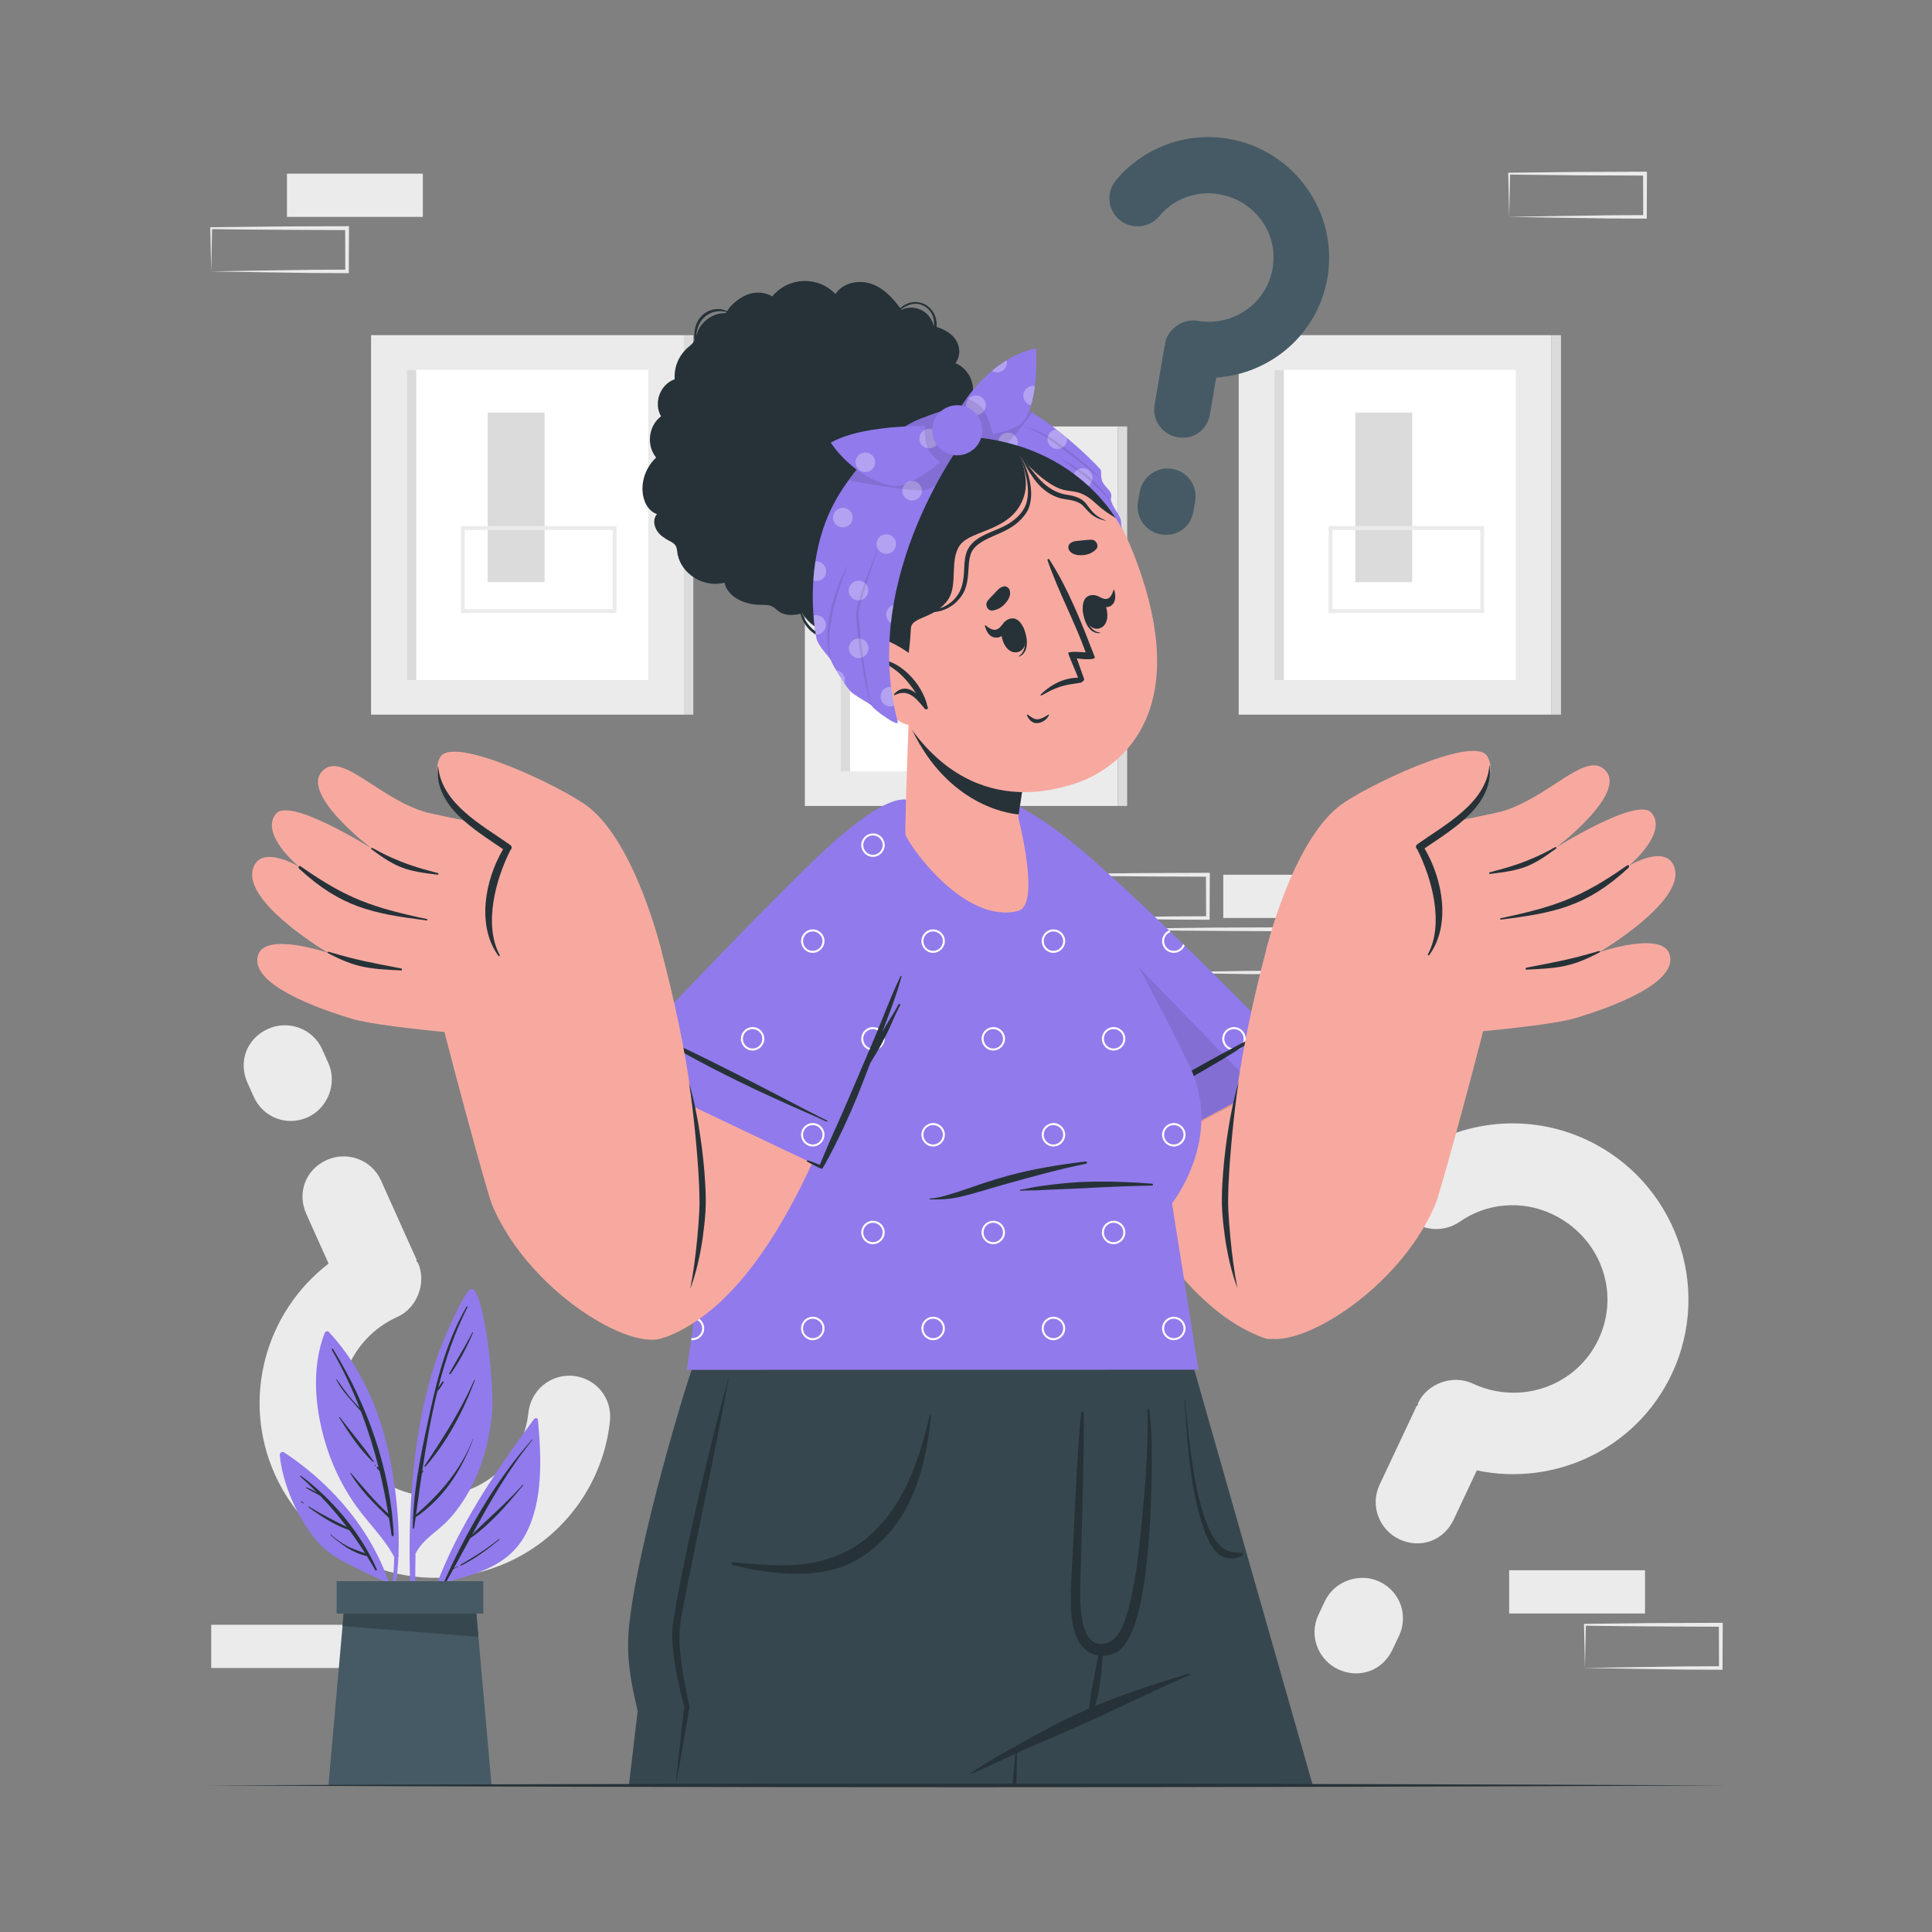 <svg xmlns="http://www.w3.org/2000/svg" viewBox="0 0 500 500"><rect x="0" y="0" width="500" height="500" fill="#808080" stroke="none"/><g id="freepik--background-complete--inject-6"><g><rect x="390.57" y="406.37" width="35.16" height="11.19" transform="translate(816.3 823.94) rotate(180)" style="fill:#ebebeb;"></rect><path d="M410.18,431.67c5.84-.1,20.81-.35,26.45-.41l8.71-.04-.46,.46-.04-11.19,.5,.5c-5.84-.02-20.73-.07-26.37-.15l-8.79-.11,.24-.24-.24,11.19h0Zm0,0l-.24-11.19v-.23h.24c4.39-.06,13.19-.16,17.58-.2l17.58-.07h.5v.5l-.05,11.19v.46h-.46l-8.87-.04c-5.6-.06-20.51-.31-26.29-.41h0Z" style="fill:#ebebeb;"></path><path d="M277.44,237.57c5.84-.1,20.81-.35,26.45-.41l8.71-.04-.46,.46-.04-11.19,.5,.5c-5.84-.02-20.73-.07-26.37-.15l-8.79-.11,.24-.24-.24,11.19h0Zm0,0l-.24-11.19v-.23h.24c4.39-.06,13.19-.16,17.58-.2l17.58-.07h.5v.5l-.05,11.19v.46h-.46l-8.87-.04c-5.6-.06-20.51-.31-26.29-.41h0Z" style="fill:#ebebeb;"></path><path d="M297.05,251.68c5.84-.1,20.81-.35,26.45-.41l8.71-.04-.46,.46-.04-11.19,.5,.5c-5.84-.02-20.73-.07-26.37-.15l-8.79-.11,.24-.24-.24,11.19h0Zm0,0l-.24-11.19v-.23h.24c4.39-.06,13.19-.16,17.58-.2l17.58-.07h.5v.5l-.05,11.19v.46h-.46l-8.87-.04c-5.6-.06-20.51-.31-26.29-.41h0Z" style="fill:#ebebeb;"></path><rect x="316.59" y="226.38" width="35.16" height="11.19" transform="translate(668.33 463.95) rotate(180)" style="fill:#ebebeb;"></rect><rect x="54.66" y="420.48" width="35.16" height="11.19" transform="translate(144.48 852.16) rotate(180)" style="fill:#ebebeb;"></rect><rect x="74.27" y="44.93" width="35.16" height="11.19" transform="translate(183.7 101.06) rotate(180)" style="fill:#ebebeb;"></rect><path d="M54.66,70.23c5.84-.1,20.81-.35,26.45-.41l8.71-.04-.46,.46-.04-11.19,.5,.5c-5.84-.02-20.73-.07-26.37-.15l-8.79-.11,.24-.24-.24,11.19h0Zm0,0l-.24-11.19v-.23h.24c4.39-.06,13.19-.16,17.58-.2l17.58-.07h.5v.5l-.05,11.19v.46h-.46l-8.87-.04c-5.6-.06-20.51-.31-26.29-.41h0Z" style="fill:#ebebeb;"></path><path d="M390.57,56.12c5.84-.1,20.81-.35,26.45-.41l8.71-.04-.46,.46-.04-11.19,.5,.5-17.58-.07c-4.38-.03-13.2-.14-17.58-.19l.24-.24-.24,11.19h0Zm0,0l-.24-11.19v-.23h.24c4.39-.06,13.19-.16,17.58-.2l17.58-.07h.5v.5l-.05,11.19v.46h-.46l-8.87-.04c-5.6-.06-20.51-.31-26.29-.41h0Z" style="fill:#ebebeb;"></path></g><g><g><rect x="96.03" y="86.74" width="80.97" height="98.21" style="fill:#ebebeb;"></rect><rect x="105.28" y="95.71" width="62.46" height="80.29" style="fill:#fff;"></rect><rect x="105.28" y="95.71" width="2.44" height="80.29" style="fill:#dbdbdb;"></rect><rect x="176.99" y="86.74" width="2.44" height="98.21" style="fill:#dbdbdb;"></rect><rect x="126.21" y="106.78" width="14.73" height="43.88" style="fill:#dbdbdb;"></rect><rect x="119.79" y="136.65" width="39.27" height="21.5" style="fill:none; stroke:#ebebeb; stroke-miterlimit:10;"></rect></g><g><rect x="320.57" y="86.74" width="80.97" height="98.21" style="fill:#ebebeb;"></rect><rect x="329.82" y="95.71" width="62.46" height="80.29" style="fill:#fff;"></rect><rect x="329.82" y="95.71" width="2.44" height="80.29" style="fill:#dbdbdb;"></rect><rect x="401.54" y="86.74" width="2.44" height="98.21" style="fill:#dbdbdb;"></rect><rect x="350.75" y="106.78" width="14.73" height="43.88" style="fill:#dbdbdb;"></rect><rect x="344.33" y="136.65" width="39.27" height="21.5" style="fill:none; stroke:#ebebeb; stroke-miterlimit:10;"></rect></g><g><rect x="208.3" y="110.37" width="80.97" height="98.21" style="fill:#ebebeb;"></rect><rect x="217.55" y="119.34" width="62.46" height="80.29" style="fill:#fff;"></rect><rect x="217.55" y="119.34" width="2.44" height="80.29" style="fill:#dbdbdb;"></rect><rect x="289.27" y="110.37" width="2.44" height="98.21" style="fill:#dbdbdb;"></rect><rect x="242.73" y="140.09" width="12.62" height="31.9" style="fill:#ebebeb;"></rect><rect x="234.74" y="159.48" width="33.9" height="21.99" style="fill:none; stroke:#dbdbdb; stroke-miterlimit:10;"></rect></g></g><g><path d="M382.19,380.55l-5.98,12.72c-2.58,5.48-8.62,7.66-14.09,5.08-5.09-2.39-7.66-8.62-5.08-14.1l9.57-20.35c.09-.2,.29-.11,.38-.3q-.1-.29-.01-.48c2.39-5.09,9.01-7.47,14.1-5.08,12.33,5.8,26.9,.7,32.61-11.43,5.8-12.33,.32-26.61-12-32.4-8.02-3.77-17.09-2.78-23.84,1.93-4.95,3.41-11.55,2.21-14.96-2.73-3.21-4.86-2.11-11.27,2.84-14.68,12.75-8.82,29.92-10.78,44.98-3.7,22.7,10.67,32.64,37.8,21.97,60.5-9.11,19.37-30.24,29.26-50.46,25.01Zm-20.15,42.85l-1.66,3.52c-2.58,5.48-8.62,7.65-14.09,5.08-5.09-2.39-7.66-8.62-5.08-14.09l1.66-3.52c2.48-5.28,9.01-7.47,14.1-5.08,5.48,2.58,7.56,8.81,5.08,14.1Z" style="fill:#ebebeb;"></path><path d="M85.04,327.01l-5.76-12.82c-2.48-5.52-.2-11.53,5.32-14,5.13-2.3,11.53-.2,14.01,5.33l9.21,20.51c.09,.2-.11,.29-.02,.48q.29,.11,.37,.31c2.3,5.13-.2,11.7-5.33,14-12.43,5.58-18.06,19.96-12.57,32.19,5.58,12.43,19.98,17.58,32.4,12,8.09-3.63,13.24-11.16,14.07-19.35,.64-5.97,5.85-10.21,11.82-9.57,5.78,.73,9.92,5.74,9.29,11.71-1.61,15.42-11.31,29.72-26.49,36.54-22.88,10.27-49.94,.14-60.21-22.74-8.77-19.53-2.51-42.01,13.89-54.58Zm-19.39-43.2l-1.59-3.55c-2.48-5.52-.2-11.52,5.33-14,5.13-2.3,11.53-.2,14,5.32l1.59,3.55c2.39,5.33-.2,11.7-5.33,14.01-5.52,2.48-11.61,0-14-5.33Z" style="fill:#ebebeb;"></path></g></g><g id="freepik--Plant--inject-6"><g><g><g><path d="M138.21,367.24c-12.96,17.55-26.48,37.93-29.77,59.94-.04,.33,.49,.44,.57,.11,1.5-6.04,3.41-11.9,5.73-17.63,8.52-2.34,16.88-4.27,21.36-12.73,4.56-8.69,3.98-20.03,3.12-29.5-.06-.51-.75-.53-1.01-.2Z" style="fill:#917AEB;"></path><g><path d="M114.87,409.5c5.82-13.07,13.3-26.19,22.8-36.93,.06-.07,.16,.03,.1,.1-6.22,7.65-10.95,15.99-15.56,24.47,4.29-4.36,8.99-8.26,13.06-12.88,.08-.09,.21,.04,.13,.13-4.04,4.84-8.45,10.11-13.7,13.69-1.41,2.6-2.83,5.21-4.28,7.82,.35-.2,.72-.37,1.08-.55,.06-.03,.12,.06,.06,.1-.4,.2-.8,.42-1.21,.59-.68,1.23-1.36,2.47-2.06,3.7-.16,.27-.54,.03-.41-.24Z" style="fill:#263238;"></path><path d="M119.2,404.94c3.47-1.99,6.82-4.13,9.95-6.64,.08-.07,.21,.05,.12,.12-3.07,2.6-6.34,4.93-9.93,6.76-.16,.08-.3-.15-.14-.24Z" style="fill:#263238;"></path></g></g><g><path d="M106.94,423.91c.03,.27,.48,.26,.47-.02,.07-7.25,0-14.53,.12-21.81,1.86-3.75,5.84-5.82,8.62-8.83,2-2.17,3.71-4.61,5.17-7.2,3.43-6.13,5.28-13.03,6-20,.77-7.75-2.18-33.34-5.45-32.45-1.7,.46-7.18,13.13-8.64,17.32-2.38,6.89-4.06,14.04-5.16,21.24-2.65,17.06-2.43,34.58-1.13,51.74Z" style="fill:#917AEB;"></path><g><path d="M106.89,392.63l.03-.03c.4-9.17,2.46-18.44,4.4-27.33,2.08-9.58,4.52-18.61,9.45-27.16,.09-.16,.33-.02,.24,.14-3.36,6.61-5.76,13.63-7.59,20.84,.33-.52,.73-1.01,1.07-1.49,.14-.19,.45-.01,.32,.19-.48,.72-.92,1.56-1.54,2.18-.02,.02-.04,.02-.06,.03-1.7,6.85-2.92,13.86-3.96,20.85,.08-.09,.15-.18,.23-.27,.05-.06,.14,.02,.11,.08-.13,.23-.27,.46-.42,.69-.53,3.55-1.01,7.09-1.5,10.6,6.32-5.4,11.71-11.76,14.75-19.6,.01-.04,.07-.02,.06,.02-2.98,8.13-7.68,15.36-14.91,20.3-.13,.95-.26,1.89-.4,2.83-.03,.2-.34,.14-.34-.05,0-.84,.04-1.67,.08-2.51-.09-.08-.13-.21-.02-.3Z" style="fill:#263238;"></path><path d="M109.86,379.34c4.83-7.2,9.34-14.2,12.87-22.17,.04-.09,.19-.03,.16,.07-2.98,7.91-7.15,15.93-12.78,22.29-.11,.13-.34-.04-.24-.19Z" style="fill:#263238;"></path><path d="M116.28,355.4c2-3.54,4.11-6.98,5.99-10.59,.05-.1,.19-.01,.15,.09-1.58,3.69-3.47,7.43-5.83,10.68-.13,.18-.42,.02-.31-.18Z" style="fill:#263238;"></path><path d="M115.5,356.94s.04,.06,0,.06-.04-.06,0-.06Z" style="fill:#263238;"></path></g></g><g><path d="M102.03,402.94c-.12,4.8-.64,9.61-1.69,14.28,.07,.52,.15,1.03,.22,1.56,1.51-5.2,2.31-10.54,2.55-15.92,.08-.15,.12-.31,.02-.49v-.02c.27-7.19-.39-14.46-1.6-21.57-2.24-13.32-7.15-26.11-16.44-36.09-.29-.31-.88-.15-1.03,.21-3.75,9.53-2.44,20.91,.75,30.42,1.74,5.12,4.22,10.04,7.37,14.45,3.19,4.48,7.25,8.27,9.84,13.17Z" style="fill:#917AEB;"></path><g><path d="M86.2,349.16c8.81,14.29,14.93,31.24,15.68,48.12,.01,.3-.49,.38-.53,.07-.21-1.52-.44-3.02-.68-4.52,0,0-.01,0-.02,0-3.64-3.49-7.38-7.17-9.99-11.53-.05-.08,.06-.17,.13-.1,3.17,3.62,6.13,7.33,9.71,10.56-.63-3.73-1.38-7.41-2.26-11.03-.24-.27-.47-.55-.7-.82-.15-.18,.1-.44,.26-.26,.07,.08,.14,.16,.21,.23-1.25-4.97-2.77-9.84-4.6-14.62-2.24-2.67-4.75-4.98-6.38-8.21-.04-.08,.07-.14,.12-.07,1.31,1.84,2.58,3.7,4.07,5.4,.59,.68,1.24,1.32,1.86,1.98-2-5.1-4.38-10.11-7.21-15.03-.13-.22,.21-.41,.34-.2Z" style="fill:#263238;"></path><path d="M87.98,366.79c2.85,3.83,6.09,7.49,8.74,11.44,.08,.11-.09,.23-.18,.14-3.4-3.19-6.28-7.54-8.74-11.47-.08-.12,.11-.22,.19-.11Z" style="fill:#263238;"></path><path d="M97.11,379.12l.12,.12c.08,.08-.05,.22-.13,.13l-.12-.12c-.08-.08,.05-.21,.13-.13Z" style="fill:#263238;"></path></g></g><g><path d="M72.4,376.63c.71,7.35,4.58,16.14,9.29,21.8,2.09,2.51,4.63,4.42,7.54,5.88,3.26,1.61,6.68,3.47,10.06,4.8,1.58,4.03,2.79,8.25,3.56,12.65,.11-.37,.22-.75,.33-1.12-2.17-18.62-14.21-34.53-29.62-44.74-.55-.37-1.21,.1-1.15,.73Z" style="fill:#917AEB;"></path><g><path d="M77.72,382.13c-.11-.1,.04-.29,.16-.2,8.17,6.05,15.52,14.87,19.63,24.2,.11,.25-.24,.48-.38,.22-.72-1.25-1.45-2.48-2.19-3.67,0,0,0,0-.01,0-3.52-.66-6.85-3.14-9.46-5.49-.07-.06,.03-.17,.1-.1,1.36,1.2,2.83,2.3,4.45,3.13,1.43,.73,2.98,1.19,4.47,1.77-1.3-2.07-2.66-4.05-4.08-5.98-3.78-1.29-7.39-3.61-10.57-5.94-.1-.07-.01-.24,.1-.17,3.24,1.95,6.44,3.67,9.82,5.25-2.13-2.82-4.44-5.5-6.94-8.09-1.2-.63-2.41-1.27-3.57-1.94-.09-.06-.03-.22,.08-.18,.92,.31,1.86,.79,2.74,1.34-1.39-1.41-2.82-2.79-4.36-4.15Z" style="fill:#263238;"></path><path d="M78.05,388.56c.21,.14,.4,.26,.59,.42,.06,.05-.02,.12-.07,.1-.23-.1-.41-.22-.62-.35-.11-.07,0-.24,.1-.17Z" style="fill:#263238;"></path></g></g></g><g><g><polygon points="127.22 462.07 85 462.07 88.4 423.62 89.15 415.14 123.06 415.14 123.81 423.62 127.22 462.07" style="fill:#455a64;"></polygon><polygon points="123.81 423.62 88.65 420.83 89.15 415.14 123.06 415.14 123.81 423.62" style="fill:#37474f;"></polygon></g><rect x="87.13" y="409.21" width="37.95" height="8.39" style="fill:#455a64;"></rect></g></g></g><g id="freepik--Character--inject-6"><g><g><path d="M339.77,462.07h-95.84c-4.16-16.36-10.58-41.54-16.17-63.47,0-.01,0-.03-.01-.04-.34-1.35-.68-2.68-1.01-3.99-.21-.82-.42-1.63-.62-2.42-5.37-21.08-9.62-37.76-9.72-38.14-.06-.24-.11-.42-.15-.56-.06-.2-.08-.31-.08-.31h92.53l31.06,108.95Z" style="fill:#37474f;"></path><g><g><path d="M305.72,353.08v.04c0,.06-.01,.17-.01,.31,0,1.09-.01,2.18-.03,3.27-.04,2.77-.17,5.54-.35,8.31-.7,11.14-2.3,22.19-4.24,32.27-3.84,20.01-8.95,36.16-10.74,41.53-.39,1.18-.63,1.84-.65,1.91-.01,.01-3.21,1.59-7.38,3.65-.19,.1-.39,.2-.59,.3-4.8,2.38-10.74,5.33-14.61,7.26-2.05,1.02-3.53,1.76-3.95,1.99-.06,.02-.1,.04-.11,.06-.02,.01-.17,3.29-.37,8.1h-99.94c2-16.95,2.27-19.19,2.27-19.19-.59-3.27-3.2-11.7-2.27-21.49,2.05-21.52,15.26-64.74,16.45-67.32,.28-.63,.45-.95,.45-.95h25.28l59.89-.03h40.91Z" style="fill:#37474f;"></path><path d="M263.16,453.69v.22c.03,2.72-.08,5.44-.11,8.16h-1.01c.22-2.73,.4-5.48,.73-8.2,.02-.25,.04-.48,.08-.73,.02-.19,.29-.19,.3,.01,0,.18,.01,.36,.01,.54Z" style="fill:#263238;"></path></g><g><path d="M251.17,458.93c4.25-2.95,8.83-5.42,13.33-7.96,4.6-2.6,9.27-5.09,14.06-7.32,9.35-4.36,19.23-7.5,29.07-10.55,.25-.08,.42,.33,.17,.43-9.48,4.07-18.67,8.74-28.1,12.92-4.74,2.1-9.52,4.12-14.27,6.21-4.75,2.09-9.38,4.46-14.16,6.46-.13,.05-.22-.11-.1-.18Z" style="fill:#263238;"></path><path d="M277.11,412.54c.12-4.65,.45-9.29,.68-13.94,.54-10.96,.97-21.99,1.99-32.92,.04-.43,.67-.43,.68,.02,.14,8.48-.19,16.99-.36,25.47-.09,4.24-.21,8.49-.33,12.73-.11,4.04-.38,8.13-.08,12.16,.23,3.06,.9,9,4.89,9.37,3.76,.35,5.82-3.71,6.76-6.68,2.38-7.55,3.23-15.7,4-23.55,.46-4.65,.92-9.29,1.2-13.95,.28-4.71,.65-11.65,.39-16.35-.02-.3,.42-.28,.47,.01,.74,4.03,.77,12.22,.67,17.03-.91,43.26-7.74,45.73-11.34,46.43-.46,.09-.9,.13-1.34,.14-.04,.98-.18,1.97-.25,2.95-.11,1.54-.3,3.06-.5,4.59-.2,1.49-.54,2.99-.94,4.44-.39,1.44-.78,2.96-1.56,4.25-.13,.21-.42,.09-.43-.13-.11-1.46,.17-2.94,.37-4.38,.2-1.49,.41-3,.72-4.48,.3-1.45,.57-2.91,.87-4.36,.2-.97,.34-1.98,.52-2.96-2.31-.36-4.24-1.88-5.33-4.19-1.69-3.58-1.83-7.8-1.73-11.68Z" style="fill:#263238;"></path><path d="M189.75,404.33c6.04,.42,12,1.2,18.06,.48,5.7-.68,11.16-2.63,15.72-6.16,9.96-7.72,14.32-20.36,17.02-32.22,.06-.27,.45-.21,.42,.06-1.13,10.28-3.34,20.91-9.98,29.19-2.89,3.61-6.44,6.65-10.59,8.73-4.31,2.16-9.22,2.89-14,2.88-5.6-.01-11.34-.85-16.76-2.26-.43-.11-.36-.73,.1-.7Z" style="fill:#263238;"></path><path d="M321.53,401.93c-1.68-.19-3.33-.05-5.03-1.29-1.6-1.17-3.16-3.47-4.49-7.14-2.91-8.02-4.34-19.99-5.28-31.08-.02-.25-.13-.24-.12,.02,.48,9.51,1.28,19.44,3.27,27.64,.87,3.58,1.91,6.7,3.1,8.99,1.24,2.38,2.62,3.53,3.96,3.98,1.56,.53,3.15,.31,4.64-.46,.12-.06,.09-.63-.04-.65Z" style="fill:#263238;"></path><path d="M188.68,356.07c-3.24,17.77-7.09,35.8-10.64,53.52-.9,5.3-2.49,10.54-2.17,15.93,.38,5.43,1.39,10.84,2.57,16.16-.57,3.42-1.13,6.85-1.74,10.26-.6,3.38-1.17,6.76-1.83,10.13,.31-3.42,.7-6.83,1.07-10.24,.35-3.41,.77-6.82,1.17-10.23-1.23-3.97-2.61-10.85-3.05-15.96-.16-1.85-.16-3.8,.13-5.64,1.08-7.27,2.6-14.38,4.12-21.51,3.1-14.23,6.51-28.39,10.37-42.44h0Z" style="fill:#263238;"></path></g></g></g><g><path d="M278.09,221.84c41.78,37.84,71.49,70.45,71.09,85.27-.89,33.22-18.4,40.39-21.52,39.33-32.95-11.18-53.89-73.9-67.74-111.79-13.75-37.62,6.2-23.65,18.17-12.81Z" style="fill: rgb(247, 169, 160);"></path><g><path d="M337.39,275.75l-52.64,28.11s-21.44-46.78-28.74-74.75c-7.3-27.97,3.91-27.07,28.42-5.18,24.51,21.89,52.96,51.83,52.96,51.83Z" style="fill:#917AEB;"></path><path d="M272.62,240.53c-1.66,0-3.02,1.36-3.02,3.02s1.36,3.05,3.02,3.05,3.05-1.38,3.05-3.05-1.35-3.02-3.05-3.02Zm0,5.55c-1.37,0-2.5-1.13-2.5-2.53s1.13-2.5,2.5-2.5,2.53,1.13,2.53,2.5-1.13,2.53-2.53,2.53Zm33.57-1.78c-.32,1.03-1.28,1.78-2.42,1.78-1.37,0-2.5-1.13-2.5-2.53,0-1.09,.71-2.02,1.69-2.36-.13-.14-.27-.27-.41-.4-1.06,.47-1.8,1.53-1.8,2.76,0,1.67,1.36,3.05,3.02,3.05,1.29,0,2.37-.79,2.82-1.9l-.4-.4Zm-49.14-28.61c-1.66,0-3.02,1.36-3.02,3.02s1.36,3.05,3.02,3.05,3.05-1.38,3.05-3.05-1.35-3.02-3.05-3.02Zm0,5.55c-1.37,0-2.5-1.13-2.5-2.53s1.13-2.5,2.5-2.5,2.53,1.13,2.53,2.5-1.13,2.53-2.53,2.53Zm46.72,69.41c-1.66,0-3.02,1.36-3.02,3.02,0,.52,.13,1.01,.37,1.45l.45-.24c-.19-.36-.3-.77-.3-1.21,0-1.37,1.13-2.5,2.5-2.5,.97,0,1.82,.55,2.24,1.34l.46-.25c-.51-.95-1.52-1.61-2.7-1.61Zm-15.58-24.84c-1.66,0-3.02,1.36-3.02,3.02s1.36,3.05,3.02,3.05,3.05-1.38,3.05-3.05-1.35-3.02-3.05-3.02Zm0,5.55c-1.37,0-2.5-1.13-2.5-2.53s1.13-2.5,2.5-2.5,2.53,1.13,2.53,2.5-1.13,2.53-2.53,2.53Zm31.15-5.55c-1.66,0-3.02,1.36-3.02,3.02s1.36,3.05,3.02,3.05,3.05-1.38,3.05-3.05-1.35-3.02-3.05-3.02Zm0,5.55c-1.37,0-2.5-1.13-2.5-2.53s1.13-2.5,2.5-2.5,2.53,1.13,2.53,2.5-1.13,2.53-2.53,2.53Z" style="fill:#fff;"></path><path d="M326.66,267.64c-20.32,13.52-39.98,22.27-43.92,24.5-.19,.11-.34-.21-.14-.3,3.98-1.99,25.6-15.22,43.9-24.53,.21-.11,.35,.2,.16,.33Z" style="fill:#263238;"></path><path d="M325.88,282.5l-41.12,21.36s-21.44-46.78-28.75-74.76c-2.68-10.31-2.86-16.69-.78-19.55l70.66,72.95Z" style="opacity:.1;"></path></g></g><g><path d="M310.16,354.48l-6.85-43.05s13.43-16.87,4.62-35.36c-4.45-9.36-26.95-55.39-43.12-66.85-13.28-9.41-35.82-4.33-43.33,8.66-17,29.39-33.89,63.94-43.71,136.64l132.39-.04Z" style="fill:#917AEB;"></path><path d="M210.33,240.53c-.41,0-.8,.08-1.15,.23-1.1,.46-1.87,1.54-1.87,2.79,0,.29,.04,.57,.13,.84h0c.36,1.27,1.52,2.21,2.89,2.21,1.7,0,3.05-1.38,3.05-3.05s-1.35-3.02-3.05-3.02Zm0,5.55c-1.37,0-2.49-1.12-2.5-2.52h0c0-.78,.36-1.48,.92-1.93t.01-.01c.42-.36,.97-.57,1.57-.57,1.4,0,2.53,1.13,2.53,2.5s-1.13,2.53-2.53,2.53Zm31.15-5.55c-1.66,0-3.02,1.36-3.02,3.02s1.36,3.05,3.02,3.05,3.05-1.38,3.05-3.05-1.35-3.02-3.05-3.02Zm0,5.55c-1.37,0-2.5-1.13-2.5-2.53s1.13-2.5,2.5-2.5,2.53,1.13,2.53,2.5-1.13,2.53-2.53,2.53Zm31.14-5.55c-1.66,0-3.02,1.36-3.02,3.02s1.36,3.05,3.02,3.05,3.05-1.38,3.05-3.05-1.35-3.02-3.05-3.02Zm0,5.55c-1.37,0-2.5-1.13-2.5-2.53s1.13-2.5,2.5-2.5,2.53,1.13,2.53,2.5-1.13,2.53-2.53,2.53Zm-46.71-30.39c-1.66,0-3.02,1.36-3.02,3.02s1.36,3.05,3.02,3.05,3.05-1.38,3.05-3.05-1.35-3.02-3.05-3.02Zm0,5.55c-1.37,0-2.5-1.13-2.5-2.53s1.13-2.5,2.5-2.5,2.53,1.13,2.53,2.5-1.13,2.53-2.53,2.53Zm31.14-5.55c-1.66,0-3.02,1.36-3.02,3.02s1.36,3.05,3.02,3.05,3.05-1.38,3.05-3.05-1.35-3.02-3.05-3.02Zm0,5.55c-1.37,0-2.5-1.13-2.5-2.53s1.13-2.5,2.5-2.5,2.53,1.13,2.53,2.5-1.13,2.53-2.53,2.53Zm-46.72,69.41c-1.66,0-3.02,1.36-3.02,3.02s1.36,3.05,3.02,3.05,3.05-1.38,3.05-3.05-1.35-3.02-3.05-3.02Zm0,5.55c-1.37,0-2.5-1.13-2.5-2.53s1.13-2.5,2.5-2.5,2.53,1.13,2.53,2.5-1.13,2.53-2.53,2.53Zm31.15-5.55c-1.66,0-3.02,1.36-3.02,3.02s1.36,3.05,3.02,3.05,3.05-1.38,3.05-3.05-1.35-3.02-3.05-3.02Zm0,5.55c-1.37,0-2.5-1.13-2.5-2.53s1.13-2.5,2.5-2.5,2.53,1.13,2.53,2.5-1.13,2.53-2.53,2.53Zm31.14-5.55c-1.66,0-3.02,1.36-3.02,3.02s1.36,3.05,3.02,3.05,3.05-1.38,3.05-3.05-1.35-3.02-3.05-3.02Zm0,5.55c-1.37,0-2.5-1.13-2.5-2.53s1.13-2.5,2.5-2.5,2.53,1.13,2.53,2.5-1.13,2.53-2.53,2.53Zm31.15-5.55c-1.66,0-3.02,1.36-3.02,3.02s1.36,3.05,3.02,3.05,3.05-1.38,3.05-3.05-1.35-3.02-3.05-3.02Zm0,5.55c-1.37,0-2.5-1.13-2.5-2.53s1.13-2.5,2.5-2.5,2.53,1.13,2.53,2.5-1.13,2.53-2.53,2.53Zm-106.1-28.27c-.13,.35-.26,.71-.39,1.07h0c-.03,.49-.19,.92-.45,1.29h-.01c-.13,.37-.25,.73-.38,1.09,.83-.55,1.37-1.49,1.37-2.55,0-.31-.05-.61-.14-.9Zm28.24-2.12c-1.66,0-3.02,1.36-3.02,3.02s1.36,3.05,3.02,3.05,3.05-1.38,3.05-3.05-1.35-3.02-3.05-3.02Zm0,5.55c-1.37,0-2.5-1.13-2.5-2.53s1.13-2.5,2.5-2.5,2.53,1.13,2.53,2.5-1.13,2.53-2.53,2.53Zm31.14-5.55c-1.66,0-3.02,1.36-3.02,3.02s1.36,3.05,3.02,3.05,3.05-1.38,3.05-3.05-1.35-3.02-3.05-3.02Zm0,5.55c-1.37,0-2.5-1.13-2.5-2.53s1.13-2.5,2.5-2.5,2.53,1.13,2.53,2.5-1.13,2.53-2.53,2.53Zm31.14-5.55c-1.66,0-3.02,1.36-3.02,3.02s1.36,3.05,3.02,3.05,3.05-1.38,3.05-3.05-1.35-3.02-3.05-3.02Zm0,5.55c-1.37,0-2.5-1.13-2.5-2.53s1.13-2.5,2.5-2.5,2.53,1.13,2.53,2.5-1.13,2.53-2.53,2.53Zm-108.42,69.46c-.02,.17-.05,.34-.08,.52,1.16,.23,2.03,1.25,2.03,2.45,0,1.4-1.13,2.53-2.53,2.53-.08,0-.16,0-.25-.01h0c-.02,.17-.05,.34-.07,.51,.11,.01,.22,.02,.33,.02,1.7,0,3.05-1.38,3.05-3.05,0-1.47-1.05-2.7-2.47-2.97Zm30.56-.05c-1.66,0-3.02,1.36-3.02,3.02s1.36,3.05,3.02,3.05,3.05-1.38,3.05-3.05-1.35-3.02-3.05-3.02Zm0,5.55c-1.37,0-2.5-1.13-2.5-2.53s1.13-2.5,2.5-2.5,2.53,1.13,2.53,2.5-1.13,2.53-2.53,2.53Zm31.15-5.55c-1.66,0-3.02,1.36-3.02,3.02s1.36,3.05,3.02,3.05,3.05-1.38,3.05-3.05-1.35-3.02-3.05-3.02Zm0,5.55c-1.37,0-2.5-1.13-2.5-2.53s1.13-2.5,2.5-2.5,2.53,1.13,2.53,2.5-1.13,2.53-2.53,2.53Zm31.14-5.55c-1.66,0-3.02,1.36-3.02,3.02s1.36,3.05,3.02,3.05,3.05-1.38,3.05-3.05-1.35-3.02-3.05-3.02Zm0,5.55c-1.37,0-2.5-1.13-2.5-2.53s1.13-2.5,2.5-2.5,2.53,1.13,2.53,2.5-1.13,2.53-2.53,2.53Zm31.15-5.55c-1.66,0-3.02,1.36-3.02,3.02s1.36,3.05,3.02,3.05,3.05-1.38,3.05-3.05-1.35-3.02-3.05-3.02Zm0,5.55c-1.37,0-2.5-1.13-2.5-2.53s1.13-2.5,2.5-2.5,2.53,1.13,2.53,2.5-1.13,2.53-2.53,2.53Zm-109.01-30.39c-1.66,0-3.02,1.36-3.02,3.02s1.36,3.05,3.02,3.05,3.05-1.38,3.05-3.05-1.35-3.02-3.05-3.02Zm0,5.55c-1.37,0-2.5-1.13-2.5-2.53s1.13-2.5,2.5-2.5,2.53,1.13,2.53,2.5-1.13,2.53-2.53,2.53Zm31.15-5.55c-1.66,0-3.02,1.36-3.02,3.02s1.36,3.05,3.02,3.05,3.05-1.38,3.05-3.05-1.35-3.02-3.05-3.02Zm0,5.55c-1.37,0-2.5-1.13-2.5-2.53s1.13-2.5,2.5-2.5,2.53,1.13,2.53,2.5-1.13,2.53-2.53,2.53Zm31.14-5.55c-1.66,0-3.02,1.36-3.02,3.02s1.36,3.05,3.02,3.05,3.05-1.38,3.05-3.05-1.35-3.02-3.05-3.02Zm0,5.55c-1.37,0-2.5-1.13-2.5-2.53s1.13-2.5,2.5-2.5,2.53,1.13,2.53,2.5-1.13,2.53-2.53,2.53Zm31.14-5.55c-1.66,0-3.02,1.36-3.02,3.02s1.36,3.05,3.02,3.05,3.05-1.38,3.05-3.05-1.35-3.02-3.05-3.02Zm0,5.55c-1.37,0-2.5-1.13-2.5-2.53s1.13-2.5,2.5-2.5,2.53,1.13,2.53,2.5-1.13,2.53-2.53,2.53Z" style="fill:#fff;"></path><g><path d="M281.01,300.58c-6.85,.84-13.73,1.92-20.39,3.77-3.32,.92-6.57,1.99-9.81,3.13-1.62,.57-3.24,1.08-4.88,1.59-1.68,.52-3.49,1.01-5.25,1.1-.16,0-.15,.25,0,.25,1.72,.01,3.36,.02,5.08-.19,1.63-.21,3.24-.59,4.82-1.01,3.37-.9,6.7-1.96,10.06-2.89,6.78-1.89,13.56-3.77,20.47-5.17,.32-.06,.23-.61-.1-.57Z" style="fill:#263238;"></path><path d="M298.17,306.34c-5.66-.46-11.43-.66-17.11-.48-2.86,.09-5.69,.35-8.52,.68-1.36,.16-2.71,.34-4.06,.54-1.49,.22-2.94,.64-4.43,.84-.15,.02-.15,.26,0,.25,1.41-.14,2.85-.06,4.26-.12,1.42-.06,2.84-.14,4.26-.2,2.85-.13,5.69-.22,8.54-.37,5.69-.31,11.37-.55,17.07-.66,.31,0,.28-.44-.02-.47Z" style="fill:#263238;"></path></g></g><g><path d="M215.26,221.83c-39.97,39.74-68.13,71.7-67.05,86.49,2.43,33.14,21.22,38.86,24.29,37.66,32.39-12.7,49.43-73.7,61.51-112.2,11.99-38.21-7.3-23.33-18.74-11.95Z" style="fill: rgb(247, 169, 160);"></path><g><path d="M158.53,276.45l53.89,25.63s19.24-45.73,25.23-74.01c5.99-28.28-5.17-26.86-28.63-3.86-23.46,23.01-50.49,52.24-50.49,52.24Z" style="fill:#917AEB;"></path><path d="M210.33,240.53c-1.66,0-3.02,1.36-3.02,3.02s1.36,3.05,3.02,3.05,3.05-1.38,3.05-3.05-1.35-3.02-3.05-3.02Zm0,5.55c-1.37,0-2.5-1.13-2.5-2.53s1.13-2.5,2.5-2.5,2.53,1.13,2.53,2.5-1.13,2.53-2.53,2.53Zm15.58-30.39c-1.66,0-3.02,1.36-3.02,3.02s1.36,3.05,3.02,3.05,3.05-1.38,3.05-3.05-1.35-3.02-3.05-3.02Zm0,5.55c-1.37,0-2.5-1.13-2.5-2.53s1.13-2.5,2.5-2.5,2.53,1.13,2.53,2.5-1.13,2.53-2.53,2.53Zm-15.58,69.41c-1.66,0-3.02,1.36-3.02,3.02s1.36,3.05,3.02,3.05,3.05-1.38,3.05-3.05-1.35-3.02-3.05-3.02Zm0,5.55c-1.37,0-2.5-1.13-2.5-2.53s1.13-2.5,2.5-2.5,2.53,1.13,2.53,2.5-1.13,2.53-2.53,2.53Zm-43.81-28.31c-.14,.15-.28,.3-.42,.44,.03,.16,.05,.33,.05,.5,0,1.4-1.13,2.53-2.53,2.53-.11,0-.22-.01-.33-.02-.15,.15-.28,.3-.41,.44,.24,.07,.48,.1,.74,.1,1.7,0,3.05-1.38,3.05-3.05,0-.33-.05-.64-.15-.94Zm28.24-2.08c-1.66,0-3.02,1.36-3.02,3.02s1.36,3.05,3.02,3.05,3.05-1.38,3.05-3.05-1.35-3.02-3.05-3.02Zm0,5.55c-1.37,0-2.5-1.13-2.5-2.53s1.13-2.5,2.5-2.5,2.53,1.13,2.53,2.5-1.13,2.53-2.53,2.53Zm31.15-5.55c-1.66,0-3.02,1.36-3.02,3.02,0,1.1,.59,2.07,1.46,2.61,.06-.16,.12-.33,.18-.5-.67-.46-1.12-1.23-1.12-2.11,0-1.37,1.13-2.5,2.5-2.5,.09,0,.18,0,.27,.01,.06-.16,.11-.32,.17-.49-.14-.03-.29-.04-.44-.04Z" style="fill:#fff;"></path><path d="M168.87,267.84c20.93,12.56,40.97,20.38,45.01,22.43,.19,.1,.33-.22,.13-.31-4.07-1.8-26.28-14.01-45-22.46-.22-.1-.34,.22-.14,.34Z" style="fill:#263238;"></path><path d="M208.94,300.29c.34,0,2.73,.96,3.22,1.17,4.26-10.25,3.52-7.92,7.88-18.13,2.14-5.01,4.28-10.01,6.41-15.02,2.21-5.21,4.14-10.61,6.63-15.69,.07-.15,.28-.06,.24,.1-1.31,4.88-3.21,9.65-4.99,14.39,.42-.74,.81-1.5,1.27-2.23,1.03-1.62,2.04-3.24,2.94-4.93,.14-.26,.57-.09,.43,.18-.86,1.62-1.6,3.27-2.33,4.95-.73,1.68-1.56,3.3-2.41,4.92-.82,1.57-1.74,3.07-2.67,4.57-.11,.18-.22,.37-.34,.56-1.15,2.97-2.26,5.95-3.47,8.9-4.26,10.31-8.83,18.5-9,18.47-.7-.13-3.62-1.73-3.91-1.91-.15-.1-.02-.29,.12-.29Z" style="fill:#263238;"></path></g></g><g><path d="M224.82,160.49c3.11,1.81,7.12,1.88,10.17-.14,3-1.99,4.52-5.64,4.11-9.16,3.45,1.72,7.59,1.74,10.48-1.32,2.99-3.16,2.72-7.7,.15-10.99-.02-.02-.06,0-.05,.03,2.02,3.25,2.21,7.58-.59,10.46-2.39,2.46-5.41,2.65-8.28,1.72,2.85-.11,5.69-1.11,7.59-3.31,2.09-2.42,2.63-6.01,1.16-8.84,3.27-1.6,6.19-4.45,6.83-8.16,.54-3.12-.71-6.44-3.37-8.14,2.87-2.19,4.35-6.06,3.38-9.61-.9-3.33-3.75-5.82-7.07-6.51,4.07-3.62,3-10.38-2.08-12.55,1.23-1.53,1.31-3.71,.41-5.48-1.03-2.05-3.14-3.19-5.26-3.88,.16-2.02-.61-4.11-2.28-5.36-2.23-1.67-5.21-1.32-7.13,.51-2.15-2.93-4.88-5.82-8.56-6.59-3.02-.64-6.47,.29-8.22,2.92-4.54-4.73-12.14-4.46-16.34,.61-2.35-1.37-5.3-1.25-7.67,.12-2.38,1.37-3.56,2.92-4.05,3.7-2.21-1.07-4.9-.5-6.6,1.27-1.67,1.75-2.02,3.99-1.81,6.25-.28,.55-.64,1.02-1.24,1.49-2.67,2.12-4.11,5.21-3.89,8.61-3.78,1.35-5.54,6.12-3.54,9.6-3.26,2.47-3.84,7.52-1.26,10.68-2.34,2.21-3.69,5.35-3.53,8.59,.12,2.49,1.32,5.21,3.75,6.04-1.3,1.47-.67,3.83,.68,5.17,.51,.51,1.11,.92,1.72,1.31,.73,.45,1.78,.83,2.3,1.52,.56,.71,.48,1.75,.67,2.59,.14,.6,.34,1.19,.6,1.75,1.99,4.22,7.01,6.59,11.49,5.4,.75,3.23,3.93,4.95,7.03,5.53,1.02,.19,2.02,.21,3.06,.22,.95,0,1.78,.07,2.61,.62,.5,.33,.92,.78,1.42,1.12,1.7,1.14,3.66,.96,5.56,.57,2.35,8.55,13.18,8.45,17.65,1.68Zm-43.41-77.37c1.53-2.18,4.05-3,6.6-2.38-.09,.17-.15,.28-.15,.28,0,0-.84,.02-1.24,.07-.74,.11-1.46,.33-2.13,.65-1.41,.66-2.63,1.74-3.43,3.07-.36,.6-.6,1.24-.8,1.91-.03,.09-.06,.16-.08,.24,.1-1.35,.4-2.64,1.24-3.84Zm58.52-1.83c-1.74-1.7-4.45-2.18-6.61-1.1-.04-.05-.08-.1-.12-.16,2.06-1.42,4.33-2.15,6.63-.37,1.6,1.24,2.03,2.96,1.88,4.73h-.04c-.29-1.16-.85-2.23-1.75-3.1Zm-32.37,77.44s.06-.01,.09-.02c3.03,5.09,9.36,6.52,14.17,3.87-5.1,3.3-11.43,3.2-14.26-3.85Z" style="fill:#263238;"></path><g><path d="M234.35,216.03c.81,2.62,15.22,23.33,29.19,19.7,5.87-1.53-.02-24.23-.02-24.23l3.7-24.37-31.44-17.03s-1.76,44.82-1.43,45.93Z" style="fill: rgb(247, 169, 160);"></path><path d="M267.22,187.12l-3.59,23.66c-3.55-.32-19.4-3.03-28.48-23.83,.34-9.12,.64-16.85,.64-16.85l31.43,17.02Z" style="fill:#263238;"></path></g><g><path d="M295.75,149.99c12.32,38.45-9.31,50.18-17.61,52.82-7.53,2.4-33.47,9.63-49.7-27.34-16.23-36.97-2.25-54.86,14.68-61.27,16.93-6.41,40.31-2.67,52.63,35.78Z" style="fill: rgb(247, 169, 160);"></path><g><path d="M282.48,139.68c-.95-.01-1.84,.13-2.78,.22-1.07,.1-1.92,.06-2.79,.76-.47,.38-.55,1.25-.22,1.74,.75,1.13,2.09,1.34,3.37,1.28,1.4-.07,2.46-.48,3.5-1.41,1.01-.9,.19-2.57-1.07-2.59Z" style="fill:#263238;"></path><path d="M255.56,155.54c.58-.76,1.24-1.36,1.89-2.05,.73-.78,1.23-1.48,2.32-1.73,.58-.13,1.32,.34,1.51,.9,.43,1.29-.23,2.47-1.07,3.45-.92,1.06-1.89,1.64-3.27,1.88-1.33,.23-2.14-1.44-1.38-2.44Z" style="fill:#263238;"></path><g><g><path d="M264.74,162.2c-.05-.1-.17,.18-.14,.29,.8,2.63,1.27,5.78-.89,7.31-.07,.05-.02,.18,.06,.14,2.82-1.2,2.15-5.38,.97-7.74Z" style="fill:#263238;"></path><path d="M261.62,160.07c-4.36,.83-2.38,9.48,1.66,8.71,3.97-.75,2-9.41-1.66-8.71Z" style="fill:#263238;"></path></g><path d="M260.02,160.91c-.64,.66-1.19,1.7-2.08,1.99-1.03,.35-2.03-.38-2.92-1.09-.09-.07-.15,.02-.13,.13,.35,1.66,1.38,3.22,3.21,3.06,1.67-.14,2.5-1.88,2.53-3.64,0-.33-.37-.72-.62-.45Z" style="fill:#263238;"></path></g><g><g><path d="M280.21,157.45c0-.11,.24,.08,.26,.19,.51,2.7,1.54,5.71,4.17,6.07,.08,.01,.1,.15,.01,.15-3.06,.24-4.39-3.78-4.44-6.42Z" style="fill:#263238;"></path><path d="M281.99,154.12c4.25-1.28,6.49,7.31,2.56,8.49-3.87,1.17-6.12-7.42-2.56-8.49Z" style="fill:#263238;"></path></g><path d="M283.93,154.22c.8,.28,1.68,.93,2.51,.77,.96-.18,1.41-1.29,1.77-2.34,.04-.11,.12-.05,.16,.06,.47,1.63,.38,3.48-1.12,4.21-1.36,.66-2.79-.47-3.61-2-.15-.28-.04-.81,.28-.69Z" style="fill:#263238;"></path></g><path d="M266.01,184.97c.76,.52,1.57,1.27,2.56,1.18,.96-.09,1.98-.72,2.78-1.21,.08-.05,.18,.03,.14,.12-.51,1.17-1.87,2.08-3.17,2.09-1.26,0-2.06-.94-2.56-2.01-.07-.15,.13-.25,.24-.17Z" style="fill:#263238;"></path><path d="M270.47,179.5c4.18-2.42,6.5-2.31,9.27-2.83,.28-.14,.89-.56,.85-.86v-.02c-.04-.09-1.91-5.4-1.91-5.4,.83,.13,5.02,.61,4.63-.4-3.22-8.34-6.8-17.61-11.76-25.22-.15-.26-.56-.06-.45,.21,2.78,8.13,6.96,15.73,9.88,23.85-1.31-.07-3.48-.29-4.5,.06-.25,.17,2.31,5.62,2.5,6.53,0,0-4.37-.38-8.99,3.7-1.03,.91-1.05,1.26,.48,.38Z" style="fill:#263238;"></path></g><g><path d="M263.91,117.9s2.51,5.64,1.19,10.22c-2.72,9.43-13.59,8.84-16.61,12.89-2.83,3.79-.55,10.32-3.06,14.06-3.47,5.18-9.49,4.38-9.69,7.52-.2,3.14-.61,13.09-4.25,14.94-3.63,1.85-31.77-59.28,18.69-65.48,0,0,6.42-3.95,17.98-.3,12.76,4.03,21.09,22.66,21.09,22.66,0,0-.29-.22-2.26-1.46-2.77-1.75-4.03-3.58-6.04-4.68-3.14-1.73-4.54-.65-7.78-2.3-4.95-2.51-9.27-8.07-9.27-8.07Z" style="fill:#263238;"></path><path d="M262.69,115.24c1.19,2.38,2.13,4.9,2.73,7.46,.62,2.54,.93,5.25,.16,7.66-.79,2.35-2.82,4.2-5.01,5.44-2.24,1.27-4.83,1.95-7.22,3.41-1.16,.76-2.28,1.72-2.94,3.09-.64,1.34-.76,2.78-.84,4.11-.11,2.67-.23,5.31-1.63,7.43-1.37,2.12-3.67,3.63-6.25,3.94-2.53,.42-5.43,.16-7.72,1.68,2.4-1.33,5.12-.84,7.79-1.07,2.74-.19,5.35-1.72,6.97-4,1.73-2.32,1.81-5.32,1.97-7.9,.09-1.31,.24-2.6,.77-3.66,.51-1.04,1.49-1.89,2.54-2.55,2.13-1.35,4.75-2.1,7.12-3.47,1.19-.68,2.31-1.53,3.25-2.55,.93-1,1.8-2.21,2.13-3.6,.73-2.75,.25-5.54-.49-8.11-.82-2.57-1.96-5.01-3.33-7.3Z" style="fill:#263238;"></path><path d="M264.02,117.38c.88,2.32,2.09,4.51,3.57,6.55,1.46,2.04,3.49,3.82,5.94,4.73,1.23,.47,2.56,.59,3.69,.79,1.09,.2,2.28,.67,3.01,1.38,.8,.82,1.61,1.89,2.67,2.62,1.06,.72,2.27,1.17,3.49,1.34-1.15-.45-2.25-1-3.11-1.83-.92-.78-1.53-1.77-2.34-2.79-.95-1.11-2.21-1.54-3.48-1.88-1.28-.26-2.42-.36-3.49-.8-2.18-.82-4.03-2.35-5.59-4.19-1.59-1.82-2.99-3.85-4.36-5.91Z" style="fill:#263238;"></path></g><g><path d="M239.13,172.08s-11.39-10.34-16.27-6c-4.88,4.33,5.63,20.68,12.73,21.63,7.1,.95,8.11-5.61,8.11-5.61l-4.57-10.02Z" style="fill: rgb(247, 169, 160);"></path><path d="M226,170.69c-.11,.01-.09,.17,0,.18,5.01,.82,8.4,4.52,11.09,8.55-1.75-1.39-3.82-1.9-5.73,.25-.1,.11,.06,.27,.18,.22,1.79-.83,3.22-.81,4.83,.4,1.14,.86,2.06,2.07,2.99,3.16,.31,.36,1-.03,.74-.46-.02-.03-.04-.07-.06-.1-1.22-5.88-7.63-13.03-14.05-12.2Z" style="fill:#263238;"></path></g></g><g><g><path d="M232.33,186.76c.47,1.76-6.09-3.06-6.56-3.9-.46-.84-4.59-2.65-5.9-4.2s-4.26-6.27-4.69-7.48c-.42-1.2-3.39-3.78-3.87-5.96-.48-2.18-3.97-21.8,6.14-37.75,10.11-15.95,21.51-19.39,21.51-19.39,0,0,7.78-3.24,17.44-4.71,9.67-1.47,28.35,17.78,28.5,18.26,.15,.48-.16,2.13,.59,3.38,.75,1.24,2.51,2.31,2.06,3.75-.46,1.45,2.2,4.33,2.48,5.71,.28,1.38,0,1.81,.45,2.7,.45,.88-9.41-22.31-40.43-24.2,0,0-27.87,35.95-17.72,73.79Z" style="fill:#917AEB;"></path><path d="M290.38,136.92c.02,.08,.06,.16,.11,.25,.04,.07,0-.02-.11-.25Z" style="fill:#917AEB;"></path><path d="M290.38,136.92c.02,.08,.06,.17,.11,.25,.04,.07,0-.02-.11-.25Z" style="fill:#917AEB;"></path><path d="M272.42,111.43c.32-.17,.66-.27,1-.3h0c.94,.74,1.86,1.48,2.73,2.21,0,0,0,0,0,0,.13,1-.35,2.02-1.29,2.54-1.23,.68-2.77,.23-3.45-1-.67-1.23-.23-2.77,1.01-3.45Zm-14.05,2.63c1.71,.35,3.34,.77,4.9,1.25,.23-.65,.18-1.39-.18-2.04-.67-1.23-2.21-1.68-3.45-1-.7,.39-1.15,1.06-1.28,1.79Zm19.54,8.58c1.39,1.03,2.64,2.08,3.78,3.13,1.03-.74,1.36-2.14,.74-3.28-.68-1.23-2.22-1.68-3.45-1.01-.49,.27-.85,.68-1.07,1.16Zm-55.95-1.42c.75,.95,2.11,1.25,3.21,.64,1.23-.67,1.68-2.21,1-3.44-.22-.39-.52-.71-.88-.93-1.09,1.12-2.22,2.35-3.34,3.73Zm5.18,20.81c.67,1.23,2.22,1.68,3.45,1.01,1.23-.67,1.68-2.22,1.01-3.45-.67-1.23-2.22-1.68-3.45-1.01-1.23,.67-1.68,2.22-1.01,3.45Zm23.21-35.94c.67,1.23,2.22,1.68,3.45,1.01,1.23-.67,1.67-2.22,1-3.45v-.02c-1.66,.29-3.25,.63-4.74,.98h0c-.05,.5,.04,1.01,.3,1.47Zm-12.14,8.62c.67,1.23,2.22,1.68,3.45,1.01,1.23-.67,1.68-2.22,1.01-3.45-.67-1.23-2.22-1.68-3.45-1.01-1.23,.67-1.68,2.22-1.01,3.45Zm-4.39,13.53c.67,1.23,2.22,1.68,3.45,1.01,1.23-.67,1.68-2.22,1.01-3.45-.67-1.23-2.22-1.68-3.45-1.01-1.23,.67-1.68,2.22-1.01,3.45Zm-17.93,6.93c.67,1.23,2.22,1.68,3.45,1.01,1.23-.67,1.68-2.22,1.01-3.45-.67-1.23-2.22-1.68-3.45-1.01-1.23,.67-1.68,2.22-1.01,3.45Zm4.06,18.88c.67,1.23,2.22,1.68,3.45,1.01,1.23-.67,1.68-2.22,1.01-3.45-.67-1.23-2.22-1.68-3.45-1.01-1.23,.67-1.68,2.22-1.01,3.45Zm8.25,27.46c.62,1.14,1.99,1.6,3.17,1.13-.33-1.63-.6-3.26-.79-4.89-.46-.03-.94,.06-1.38,.3-1.23,.67-1.68,2.21-1,3.45Zm1.45-21.23c.22,.4,.53,.72,.91,.94,.17-1.55,.39-3.09,.65-4.61-.19,.05-.37,.12-.55,.22-1.23,.67-1.68,2.21-1,3.44Zm-19.17-10.06c.65,.22,1.38,.17,2.02-.18,1.23-.67,1.68-2.21,1-3.44-.51-.92-1.51-1.41-2.49-1.31-.25,1.7-.43,3.36-.53,4.93Zm9.52,18.78c.67,1.23,2.22,1.68,3.45,1.01,1.23-.67,1.68-2.22,1.01-3.45-.67-1.23-2.22-1.68-3.45-1.01-1.23,.67-1.68,2.22-1.01,3.45Zm-3.62,4.46c.64,1.07,1.43,2.32,2.14,3.37,.24-.65,.2-1.41-.16-2.06-.42-.76-1.17-1.23-1.98-1.3Zm-5.25-9.19c.44,.02,.89-.08,1.31-.31,1.23-.67,1.68-2.21,1-3.45-.58-1.06-1.8-1.54-2.91-1.22,.17,2.21,.42,3.93,.61,4.98Z" style="fill:#fff; opacity:.3;"></path><g><path d="M225.78,182.86c-.67-1.67-.96-3.46-1.28-5.23-.32-1.77-.59-3.55-.84-5.33-.49-3.56-.96-7.14-1.27-10.72-.08-.89-.17-1.79-.19-2.67,.01-.85,.22-1.72,.43-2.58,.44-1.73,1.01-3.44,1.54-5.16,.55-1.71,1.13-3.42,1.73-5.12l1.78-5.1c-1.43,3.31-2.76,6.66-3.97,10.06-.61,1.7-1.17,3.42-1.64,5.17-.23,.88-.45,1.77-.48,2.73,0,.93,.09,1.82,.16,2.72,.36,3.6,.83,7.17,1.42,10.73,.31,1.78,.62,3.55,1.01,5.32,.2,.88,.41,1.76,.65,2.63,.24,.87,.51,1.74,.93,2.54Z" style="fill:#050400; opacity:.1;"></path><path d="M219.37,146.3c-1.05,1.88-1.89,3.87-2.65,5.88-.76,2.02-1.39,4.09-1.84,6.2-.43,2.12-.78,4.26-.76,6.44,.01,2.16,.28,4.35,1.07,6.36-.1-.53-.21-1.05-.33-1.57-.07-.26-.09-.52-.11-.79l-.07-.8c-.02-.26-.06-.53-.08-.79v-.8c0-.53-.05-1.06,.02-1.59l.11-1.59,.21-1.58c.06-.53,.16-1.05,.26-1.57,.1-.52,.18-1.05,.31-1.57,.43-2.09,1.04-4.14,1.68-6.18,.32-1.02,.67-2.03,1.05-3.03,.35-1.01,.75-2.01,1.15-3.01Z" style="fill:#050400; opacity:.1;"></path><path d="M284.94,123.98c-1.29-1.6-2.9-2.9-4.45-4.22-1.57-1.31-3.19-2.56-4.82-3.79-1.66-1.2-3.27-2.44-5.07-3.48-1.81-1-3.75-1.74-5.75-2.16,.96,.34,1.91,.71,2.83,1.15,.92,.42,1.82,.89,2.67,1.43,.85,.54,1.66,1.15,2.48,1.75l2.46,1.82,4.9,3.66c.82,.61,1.62,1.23,2.42,1.86,.81,.62,1.6,1.26,2.33,1.98Z" style="fill:#050400; opacity:.1;"></path><path d="M287.59,129.7c-.84-1.22-1.82-2.32-2.82-3.41-1-1.09-2.05-2.12-3.16-3.1-.56-.48-1.14-.96-1.76-1.37-.62-.39-1.24-.8-1.87-1.18l-1.89-1.15c-.64-.36-1.27-.75-1.92-1.09,.57,.47,1.17,.9,1.75,1.35l1.78,1.29c.59,.44,1.2,.84,1.8,1.26,.59,.41,1.14,.88,1.69,1.36,1.1,.95,2.16,1.96,3.23,2.96,.53,.5,1.06,1.01,1.59,1.52,.54,.5,1.05,1.02,1.57,1.55Z" style="fill:#050400; opacity:.1;"></path></g><path d="M219.6,124.31c5.35,1.01,17.58,3.17,20.09,2.41,.59-.18,1.43-.56,2.45-1.07,4.21-7.9,7.91-12.67,7.91-12.67,3.88,.24,7.44,.81,10.68,1.63,2.68-2.57,5.38-6.43,6.35-7.86-3.88-2.32-7.7-3.83-10.68-3.38-9.67,1.47-17.44,4.71-17.44,4.71,0,0-9.85,2.97-19.37,16.23Z" style="fill:#050400; opacity:.1;"></path></g><g><g><path d="M247.15,107.99s7.08-14.78,21-17.86c0,0,.92,14.02-3.54,19.15-2.22,2.55-13.15,4.67-14.64,2.98-1.49-1.7-2.82-4.26-2.82-4.26Z" style="fill:#917AEB;"></path><path d="M260.52,93.23c.28,1.09-.2,2.28-1.24,2.85-.84,.46-1.83,.39-2.58-.09,1.17-.99,2.44-1.92,3.83-2.75Zm4.61,10.37c.37,.67,1,1.11,1.7,1.26,.47-1.57,.8-3.29,1-4.97-.56-.11-1.16-.03-1.69,.27-1.23,.67-1.67,2.22-1,3.45Zm-14.77,2.49c.67,1.23,2.22,1.68,3.45,1.01,1.23-.67,1.68-2.22,1.01-3.45-.67-1.23-2.22-1.68-3.45-1.01-1.23,.67-1.68,2.22-1.01,3.45Z" style="fill:#fff; opacity:.3;"></path><path d="M247.15,108s1.34,2.55,2.81,4.24c.05,.07,.13,.14,.24,.19,.08,.07,.19,.12,.34,.17,.09,.01,.17,.06,.29,.08,1.31,.36,3.68,.18,6.13-.33-.5-1.84-1.29-4.21-2.16-5.9-.75-1.45-2.7-2.58-4.61-3.39-2.05,2.81-3.05,4.94-3.05,4.94Z" style="fill:#050400; opacity:.1;"></path></g><g><path d="M243.92,110.27s-19.93-.95-28.92,4.3c0,0,6.22,9.68,16.31,11.17,4.52,.67,16.55-8.69,15.61-10.92-.94-2.23-3-4.54-3-4.54Z" style="fill:#917AEB;"></path><path d="M222.74,117.41c1.23-.67,2.77-.22,3.45,1.01,.67,1.23,.22,2.77-1.01,3.45-1.23,.67-2.77,.22-3.45-1.01-.67-1.23-.22-2.77,1.01-3.45Zm15.49-2.7c.67,1.23,2.22,1.68,3.45,1.01,1.23-.67,1.68-2.22,1.01-3.45-.67-1.23-2.22-1.68-3.45-1.01-1.23,.67-1.68,2.22-1.01,3.45Zm-3.99,10.55c.59-.2,1.2-.47,1.84-.77-.42,0-.84,.09-1.23,.31-.23,.13-.44,.28-.61,.46Z" style="fill:#fff; opacity:.3;"></path><path d="M239.39,110.2c-.17,1.86-.09,4.49,1.04,6.45,.62,1.1,1.71,2.09,2.92,2.95,2.35-2.01,3.92-3.92,3.57-4.8-.93-2.21-3-4.54-3-4.54,0,0-1.78-.09-4.52-.06Z" style="fill:#050400; opacity:.1;"></path></g><path d="M242.33,114.93c1.97,2.99,6,3.81,8.98,1.83,2.99-1.97,3.81-6,1.83-8.98-1.97-2.99-6-3.81-8.98-1.83-2.99,1.97-3.81,6-1.83,8.98Z" style="fill:#917AEB;"></path></g></g></g><g><path d="M173.76,344.36c7.23-13.07,12.39-42.46-2.95-99.65-2.12-7.91-60.18,3.22-58.35,11.78,2.31,10.79,13.6,52.17,14.8,55.09,10.19,24.64,41.59,41.64,46.49,32.77Z" style="fill: rgb(247, 169, 160);"></path><path d="M178.63,333.57c1.58-4.23,2.56-8.67,3.22-13.14,.31-2.24,.57-4.49,.71-6.74,.16-2.29,.1-4.56-.02-6.82-.23-4.52-.72-9-1.4-13.45-.68-4.45-1.56-8.89-2.82-13.21,.7,4.44,1.19,8.9,1.63,13.36,.43,4.46,.79,8.92,.99,13.38,.08,2.23,.15,4.45,.03,6.65-.13,2.23-.28,4.45-.5,6.67-.43,4.44-.97,8.88-1.84,13.3Z" style="fill:#263238;"></path><g><g><path d="M142.34,269.16c-6.68-.17-42.62-2.92-51.02-5.43-14.38-4.3-26.76-10.38-24.47-16.73,2.1-5.84,18.09-.39,18.09-.39,0,0-22.16-13.04-19.46-21.8,2.01-6.52,11.88-.52,11.88-.52,0,0-10.27-8.45-5.93-13.71,3.6-4.36,24.75,9,24.75,9,0,0-19.86-15.04-12.08-20.61,5.11-3.66,14.5,7.96,26.31,11.29,1.04,.29,11.25,2.38,21.38,4.42,10.54,2.13,39.41,31.49,39.41,31.49l-28.87,22.99Z" style="fill: rgb(247, 169, 160);"></path><path d="M96.49,219.5c6.99,3.92,12.2,5.22,16.88,6.47,.14,.04,.1,.43-.06,.41-8.33-.97-10.73-1.82-17.1-6.53-.35-.26-.06-.54,.28-.35Z" style="fill:#263238;"></path><path d="M77.84,224.23c11.87,8.33,18.59,10.64,32.66,13.62,.2,.04,.15,.38-.06,.36-14.05-1.77-22.16-3.43-32.93-13.31-.49-.45-.22-1.05,.33-.66Z" style="fill:#263238;"></path><path d="M85.21,246.37c7.88,2.29,10.15,2.61,18.65,4.27,.22,.04,.23,.52,0,.51-8.58-.41-11.7-.71-18.76-4.36-.54-.28-.46-.58,.11-.41Z" style="fill:#263238;"></path></g><g><path d="M171.21,246.17s-6.57-27.51-18.81-37.25c-6.14-4.88-35.02-18.8-38.45-13-4.43,7.49,9.91,18.89,17.66,23.56,0,0-10.26,17.31-1.74,27.72,8.52,10.41,41.34-1.03,41.34-1.03Z" style="fill: rgb(247, 169, 160);"></path><path d="M113.41,198.37c.89,9.74,11.46,15.21,18.64,20.31,.55,.39,.43,.96,.05,1.32-3.82,7.54-7.01,19.29-2.78,27.15,.12,.23-.19,.44-.34,.22-5.68-7.81-3.49-19.61,1.22-27.6-7.45-5.11-17.81-11.06-16.88-21.39,0-.06,.09-.07,.09,0Z" style="fill:#263238;"></path></g></g></g><g><path d="M325.1,344.16c-7.23-13.07-12.39-42.46,2.95-99.65,2.12-7.91,60.18,3.22,58.35,11.78-2.31,10.79-13.6,52.17-14.8,55.09-10.19,24.64-41.59,41.64-46.49,32.77Z" style="fill: rgb(247, 169, 160);"></path><path d="M320.24,333.37c-1.58-4.23-2.56-8.67-3.22-13.14-.31-2.24-.57-4.49-.71-6.74-.16-2.29-.1-4.56,.02-6.82,.23-4.52,.72-9,1.4-13.45,.68-4.45,1.56-8.89,2.82-13.21-.7,4.44-1.19,8.9-1.63,13.36-.43,4.46-.79,8.92-.99,13.38-.08,2.23-.15,4.45-.03,6.65,.13,2.23,.28,4.45,.5,6.67,.43,4.44,.97,8.88,1.84,13.3Z" style="fill:#263238;"></path><g><g><path d="M356.52,268.96c6.68-.17,42.62-2.92,51.02-5.43,14.38-4.3,26.76-10.38,24.47-16.73-2.1-5.84-18.09-.39-18.09-.39,0,0,22.16-13.04,19.46-21.8-2.01-6.52-11.88-.52-11.88-.52,0,0,10.27-8.45,5.93-13.71-3.6-4.36-24.75,9-24.75,9,0,0,19.86-15.04,12.08-20.61-5.11-3.66-14.5,7.96-26.31,11.29-1.04,.29-11.25,2.38-21.38,4.42-10.54,2.13-39.41,31.49-39.41,31.49l28.87,22.99Z" style="fill: rgb(247, 169, 160);"></path><path d="M402.37,219.3c-6.99,3.92-12.2,5.22-16.88,6.47-.14,.04-.1,.43,.06,.41,8.33-.97,10.73-1.82,17.1-6.53,.35-.26,.06-.54-.28-.35Z" style="fill:#263238;"></path><path d="M421.02,224.02c-11.87,8.33-18.59,10.64-32.66,13.62-.2,.04-.15,.38,.06,.36,14.05-1.77,22.16-3.43,32.93-13.31,.49-.45,.22-1.05-.33-.66Z" style="fill:#263238;"></path><path d="M413.65,246.17c-7.88,2.29-10.15,2.61-18.65,4.27-.22,.04-.23,.52,0,.51,8.58-.41,11.7-.71,18.76-4.36,.54-.28,.46-.58-.11-.41Z" style="fill:#263238;"></path></g><g><path d="M327.65,245.97s6.57-27.51,18.81-37.25c6.14-4.88,35.02-18.8,38.45-13,4.43,7.49-9.91,18.89-17.66,23.56,0,0,10.26,17.31,1.74,27.72-8.52,10.41-41.34-1.03-41.34-1.03Z" style="fill: rgb(247, 169, 160);"></path><path d="M385.46,198.17c-.89,9.74-11.46,15.21-18.64,20.31-.55,.39-.43,.96-.05,1.32,3.82,7.54,7.01,19.29,2.78,27.15-.12,.23,.19,.44,.34,.22,5.68-7.81,3.49-19.61-1.22-27.6,7.45-5.11,17.81-11.06,16.88-21.39,0-.06-.09-.07-.09,0Z" style="fill:#263238;"></path></g></g></g></g></g><g id="freepik--Table--inject-6"><path d="M53.32,462.07c126-.61,267.35-.62,393.35,0-126,.62-267.35,.61-393.35,0h0Z" style="fill:#263238;"></path></g><g id="freepik--Symbol--inject-6"><path d="M314.76,97.7l-1.62,9.51c-.7,4.1-4.29,6.65-8.39,5.95-3.8-.65-6.64-4.29-5.95-8.39l2.59-15.21c.02-.15,.17-.12,.2-.27q-.12-.17-.1-.32c.65-3.8,4.59-6.59,8.39-5.95,9.21,1.57,17.92-4.47,19.47-13.54,1.57-9.22-4.67-17.65-13.88-19.22-6-1.02-11.81,1.3-15.41,5.65-2.65,3.16-7.23,3.58-10.4,.94-3.02-2.62-3.46-7.06-.82-10.23,6.81-8.17,17.81-12.62,29.07-10.7,16.97,2.89,28.52,19.01,25.63,35.98-2.47,14.48-14.63,24.9-28.78,25.8Zm-5.46,32.03l-.45,2.63c-.7,4.1-4.29,6.64-8.39,5.95-3.8-.65-6.65-4.29-5.95-8.39l.45-2.63c.67-3.95,4.59-6.59,8.39-5.95,4.1,.7,6.62,4.44,5.95,8.39Z" style="fill:#455a64;"></path></g></svg>